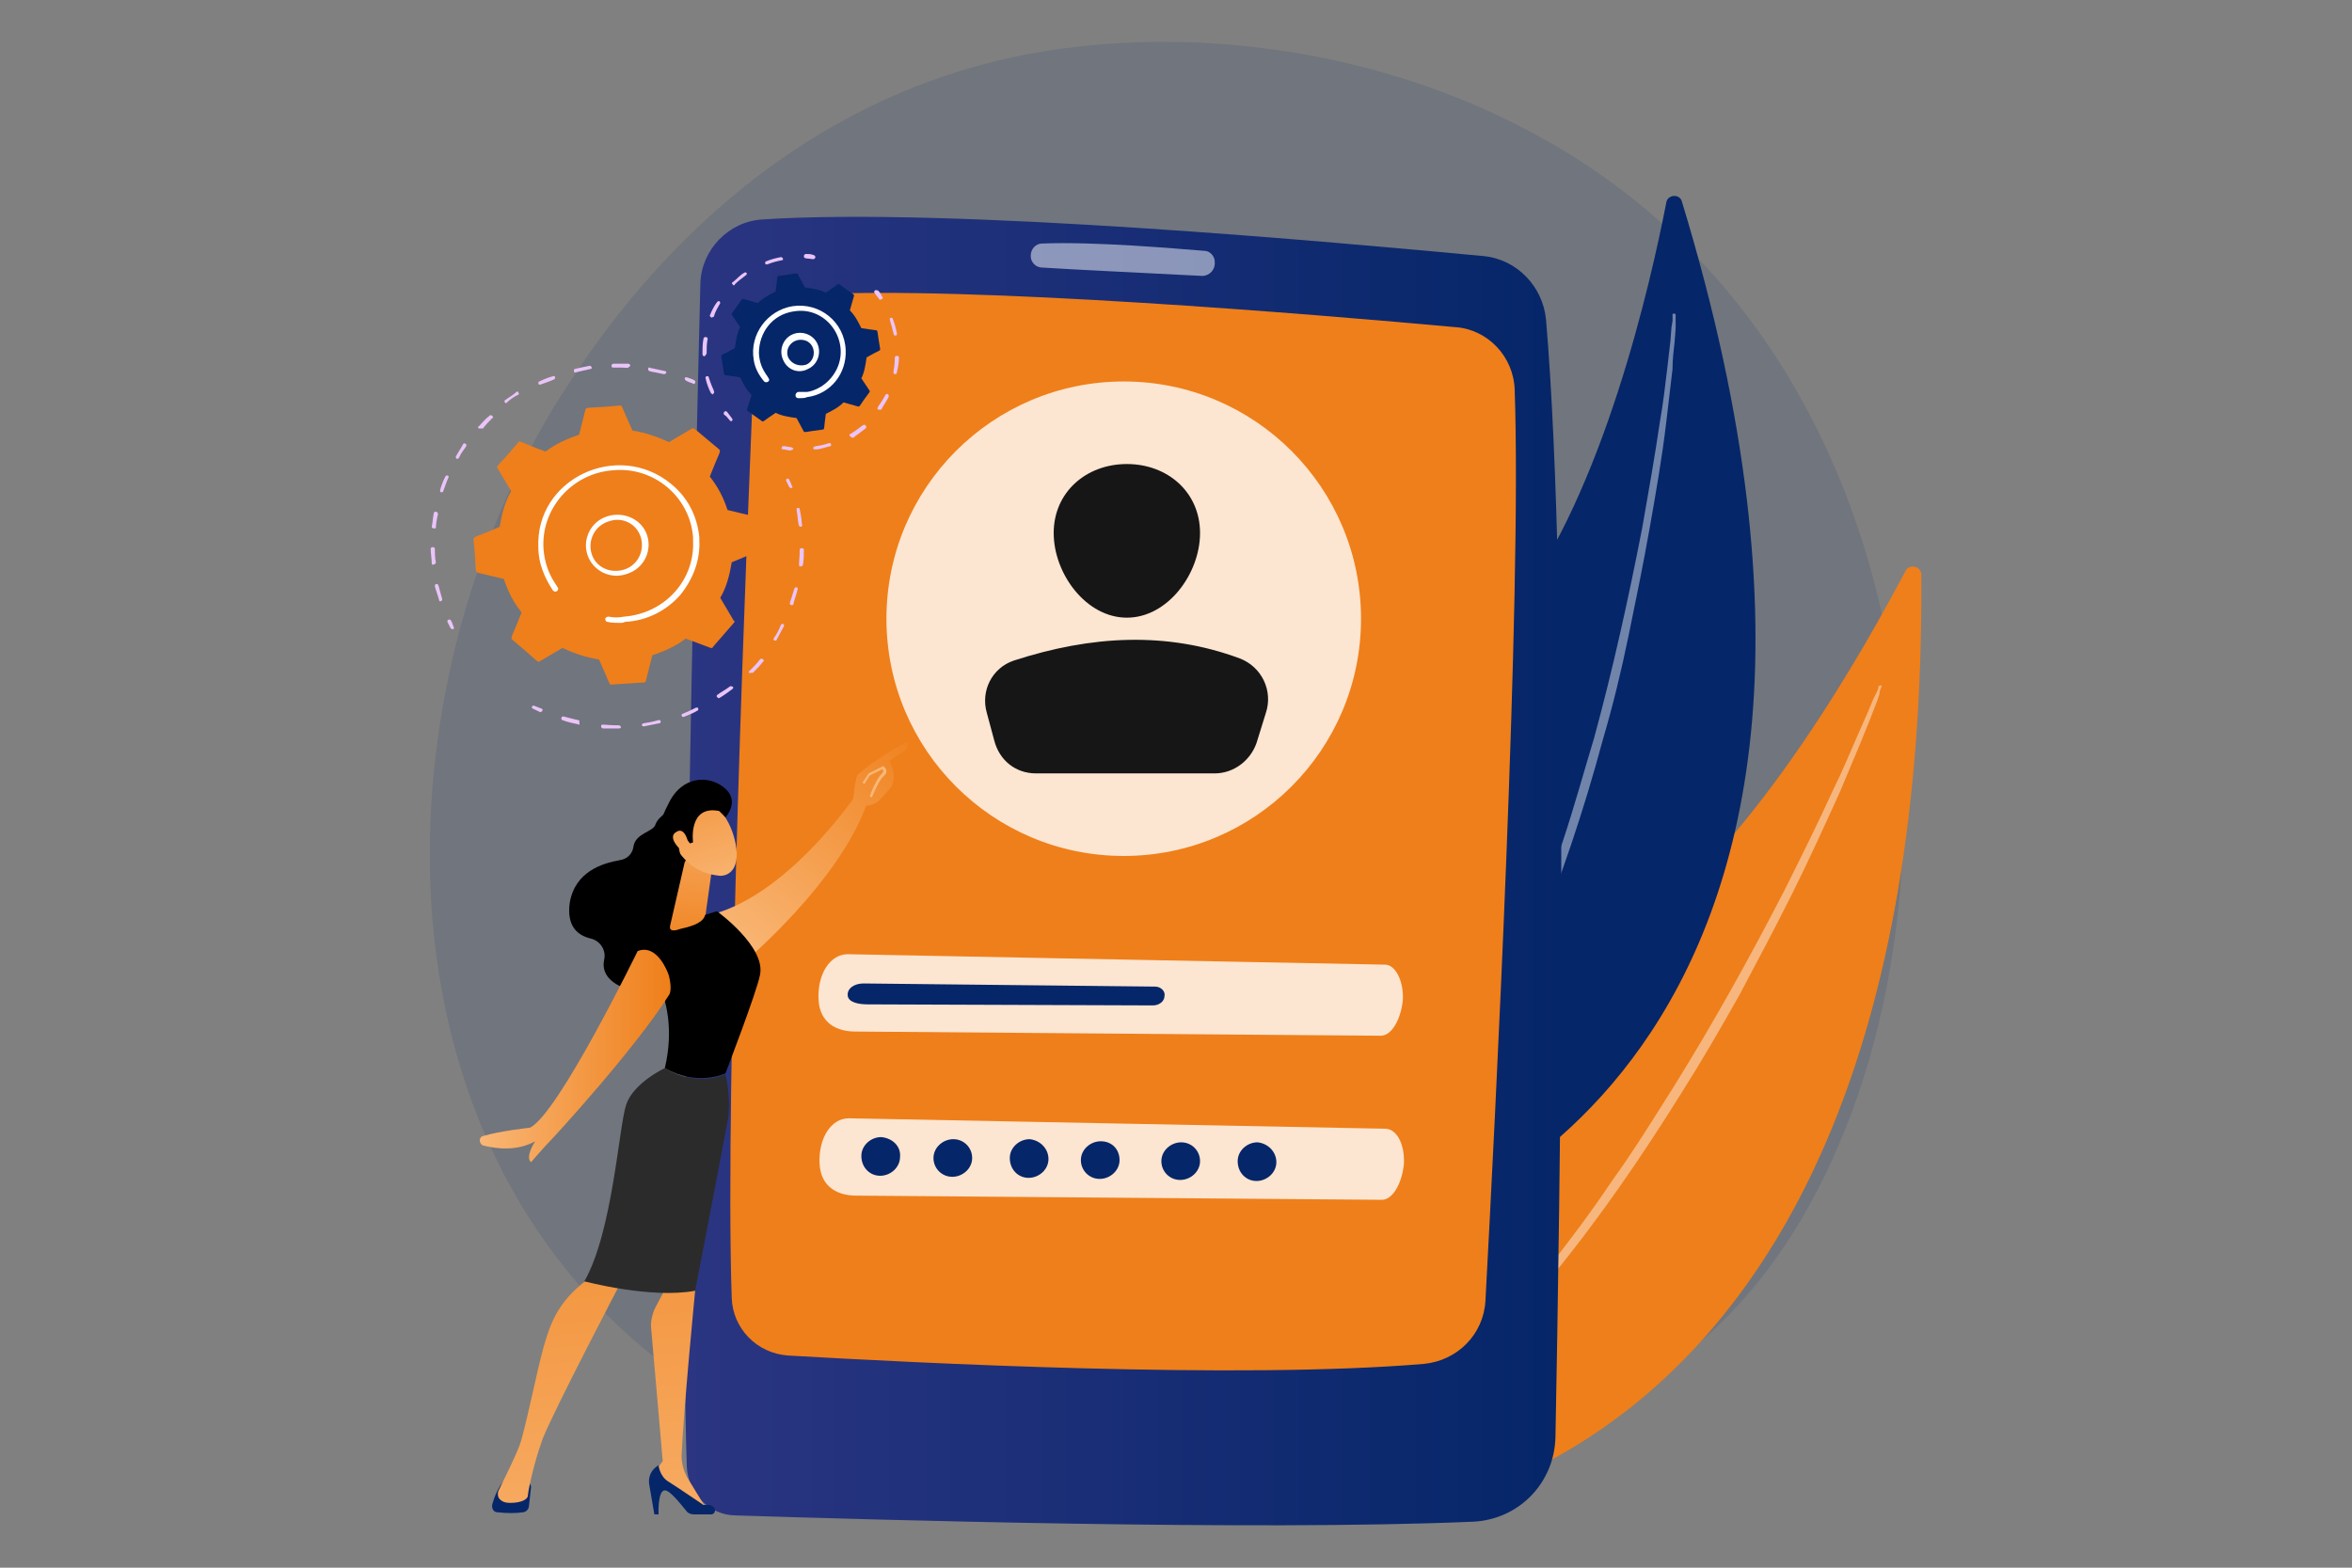 <?xml version="1.0" encoding="utf-8"?>
<!-- Generator: Adobe Illustrator 25.4.1, SVG Export Plug-In . SVG Version: 6.00 Build 0)  -->
<svg version="1.1" id="Illustration" xmlns="http://www.w3.org/2000/svg" xmlns:xlink="http://www.w3.org/1999/xlink" x="0px"
	 y="0px" viewBox="0 0 225 150" style="enable-background:new 0 0 225 150;" xml:space="preserve">
<rect x="0" y="0" width="225" height="150" fill="#808080" stroke="none"/>
<style type="text/css">
	.st0{opacity:0.12;fill:#052669;enable-background:new    ;}
	.st1{fill:url(#SVGID_1_);}
	.st2{opacity:0.43;fill:#FFFFFF;enable-background:new    ;}
	.st3{fill:url(#SVGID_00000183210854386634202960000004255840511789300877_);}
	.st4{fill:url(#SVGID_00000109009062961317625620000002215634528908654742_);}
	.st5{fill:url(#SVGID_00000114788636900313253790000012106628926140066195_);}
	.st6{opacity:0.5;fill:#FFFFFF;enable-background:new    ;}
	.st7{opacity:0.8;fill:#FFFFFF;enable-background:new    ;}
	.st8{fill:url(#SVGID_00000012454052659805454040000007250882438710397370_);}
	.st9{fill:url(#SVGID_00000011713568257460806860000012726272833861589124_);}
	.st10{fill:url(#SVGID_00000097484110668558865720000018055204618786077110_);}
	.st11{fill:url(#SVGID_00000011737685643319681910000001562998988508891527_);}
	.st12{fill:url(#SVGID_00000034084940089208519680000006976587110633479308_);}
	.st13{fill:url(#SVGID_00000139979797605704973070000013806542299987619261_);}
	.st14{fill:#2B2B2B;}
	.st15{fill:url(#SVGID_00000105419947578409428850000013658059655951638411_);}
	.st16{fill:url(#SVGID_00000070107621540156649990000009644496823299668621_);}
	.st17{fill:url(#SVGID_00000168821524509330791730000002460621894123184008_);}
	.st18{fill:url(#SVGID_00000013184236502864303660000017772425901794740615_);}
	.st19{fill:url(#SVGID_00000080923434932545509260000007848213619958455970_);}
	.st20{fill:url(#SVGID_00000035527601717020723060000007088404985877049265_);}
	.st21{fill:#161616;}
	.st22{fill:url(#SVGID_00000067228986561156722290000017551187309054972087_);}
	.st23{fill:url(#SVGID_00000047770676719825741890000009479000953194852232_);}
	.st24{fill:url(#SVGID_00000147190617726658335440000015093209626653205931_);}
	.st25{fill:url(#SVGID_00000147189534975988163300000012702881346212556981_);}
	.st26{fill:url(#SVGID_00000076564084996861403790000007394625777015381424_);}
	.st27{fill:url(#SVGID_00000178182736408364071610000014941347946543611816_);}
	.st28{fill:#EAC4F9;}
	.st29{fill:url(#SVGID_00000124858443167891186470000000884501350250430603_);}
	.st30{fill:#FFFFFF;}
	.st31{fill:url(#SVGID_00000093173439899655179570000017016864142576334761_);}
</style>
<g>
	<path class="st0" d="M165.7,125.5c-2.9,3-5.6,5-7.8,6.6c-25.4,18.2-55.5,12.9-61.9,11.6c-9.4-1.9-27.7-5.6-40.9-21.1
		c-20-23.5-16.8-60.4-1.4-84.8C56.7,33.3,71.6,8.5,102,4.6C120.4,2.2,141.9,7,157.4,20C190,47.3,187.7,102.5,165.7,125.5z"/>
	<g>
		<g>
			
				<linearGradient id="SVGID_1_" gradientUnits="userSpaceOnUse" x1="242.539" y1="-15.708" x2="164.919" y2="-113.792" gradientTransform="matrix(0.969 -0.246 -0.246 -0.969 -62.809 106.102)">
				<stop  offset="0" style="stop-color:#EF7F1A"/>
				<stop  offset="1" style="stop-color:#EF7F1A"/>
			</linearGradient>
			<path class="st1" d="M183.8,55c0-0.8-1.1-1.1-1.5-0.4c-3.8,7.2-14.2,25.9-26.1,34.5c-19.4,14-35.7,39.8-28.6,56.4
				C127.5,145.6,184.4,146.9,183.8,55z"/>
			<path class="st2" d="M180,65.7c-0.1,0.2-0.2,0.4-0.2,0.7l-0.2,0.6l-0.5,1.3c-0.3,0.8-0.7,1.7-1,2.5c-0.7,1.7-1.4,3.3-2.1,5
				c-1.5,3.3-3,6.6-4.6,9.8c-1.6,3.2-3.3,6.4-5,9.6c-1.8,3.2-3.6,6.3-5.5,9.3c-3.8,6.1-7.9,12.1-12.5,17.7c-2.3,2.8-4.7,5.5-7.2,8.1
				c-2.5,2.6-5.2,5-8,7.3c-0.1,0-0.2,0-0.2,0c0-0.1,0-0.1,0-0.2l0,0c2.7-2.4,5.3-4.9,7.8-7.5c2.5-2.6,4.8-5.4,7-8.2
				c2.2-2.8,4.4-5.7,6.4-8.7c2.1-2.9,4-6,5.9-9c3.8-6.1,7.3-12.4,10.6-18.8c1.6-3.2,3.2-6.4,4.7-9.7c0.8-1.6,1.5-3.3,2.2-4.9
				l1.1-2.5l0.5-1.2l0.3-0.6c0.1-0.2,0.2-0.4,0.2-0.6l0,0c0-0.1,0.1-0.1,0.2-0.1C180,65.5,180,65.6,180,65.7z"/>
		</g>
		<g>
			
				<linearGradient id="SVGID_00000179645472743625225050000008052315874687415428_" gradientUnits="userSpaceOnUse" x1="-293.471" y1="372.217" x2="-367.737" y2="278.371" gradientTransform="matrix(0.859 -0.512 -0.512 -0.859 598.432 196.627)">
				<stop  offset="0" style="stop-color:#052669"/>
				<stop  offset="1" style="stop-color:#052669"/>
			</linearGradient>
			<path style="fill:url(#SVGID_00000179645472743625225050000008052315874687415428_);" d="M160.9,19.3c-0.2-0.8-1.4-0.7-1.5,0.1
				c-1.5,7.7-6,27.6-14.5,38.7c-13.9,18.1-21.9,46.2-10.8,59.6C134,117.7,186.5,103.4,160.9,19.3z"/>
			<path class="st2" d="M160.3,30.1c0,0.2,0,0.5,0,0.7l0,0.6l-0.1,1.3c-0.1,0.9-0.2,1.7-0.2,2.6c-0.2,1.7-0.4,3.4-0.6,5.1
				c-0.4,3.4-1,6.8-1.6,10.2c-0.6,3.4-1.3,6.8-2,10.2c-0.7,3.4-1.5,6.7-2.5,10.1c-1.8,6.7-4,13.2-6.6,19.6c-1.3,3.2-2.8,6.3-4.4,9.4
				c-1.6,3-3.4,6-5.4,8.9c0,0.1-0.1,0.1-0.2,0c-0.1,0-0.1-0.1,0-0.2l0,0c1.8-2.9,3.5-5.9,5.1-9c1.5-3.1,2.9-6.2,4.2-9.4
				c1.3-3.2,2.4-6.4,3.5-9.7c1.1-3.3,2-6.6,3-9.9c1.8-6.6,3.3-13.4,4.6-20.1c0.6-3.4,1.2-6.8,1.7-10.2c0.3-1.7,0.5-3.4,0.7-5.1
				l0.3-2.6l0.1-1.3l0.1-0.6c0-0.2,0-0.4,0-0.6l0,0c0-0.1,0.1-0.1,0.1-0.1C160.3,30,160.3,30.1,160.3,30.1z"/>
		</g>
	</g>
	<g>
		
			<linearGradient id="SVGID_00000126287461619464513770000015991434499248535202_" gradientUnits="userSpaceOnUse" x1="65.507" y1="66.614" x2="149.416" y2="66.614" gradientTransform="matrix(1 0 0 -1 0 150)">
			<stop  offset="0" style="stop-color:#2B3582"/>
			<stop  offset="1" style="stop-color:#052669"/>
		</linearGradient>
		<path style="fill:url(#SVGID_00000126287461619464513770000015991434499248535202_);" d="M67,27.1c-0.5,20-2.1,88.8-1.3,113.2
			c0.1,2.6,2.2,4.7,4.7,4.7c12.8,0.4,49.6,1.5,70.5,0.6c4.4-0.2,7.8-3.7,7.9-8.1c0.4-21,1.4-79.9-0.9-106.9c-0.3-3.2-2.8-5.8-6-6.1
			C128,23.2,91,19.8,72.9,21C69.7,21.2,67.1,23.9,67,27.1z"/>
		
			<linearGradient id="SVGID_00000124159802966862581830000015640616071757284272_" gradientUnits="userSpaceOnUse" x1="69.903" y1="70.491" x2="145.021" y2="70.491" gradientTransform="matrix(1 0 0 -1 0 150)">
			<stop  offset="0" style="stop-color:#EF7F1A"/>
			<stop  offset="1" style="stop-color:#EF7F1A"/>
		</linearGradient>
		<path style="fill:url(#SVGID_00000124159802966862581830000015640616071757284272_);" d="M72.2,33.3c-0.7,16.4-2.9,70.7-2.2,90.9
			c0.1,2.9,2.4,5.3,5.4,5.5c12.1,0.7,43.1,2.3,60.8,0.8c3.2-0.3,5.7-2.8,5.9-6c0.9-16.7,3.5-67.3,2.8-87.2c-0.1-3.2-2.6-5.8-5.7-6
			c-13.1-1.2-46.7-4-61.7-3.1C74.6,28.2,72.4,30.5,72.2,33.3z"/>
		<path class="st6" d="M98.6,24.5L98.6,24.5c0,0.6,0.5,1.1,1.1,1.1c3,0.2,11.5,0.6,15.3,0.8c0.7,0,1.3-0.6,1.2-1.4l0-0.1
			c-0.1-0.5-0.5-0.9-1-0.9c-2.6-0.2-10.3-0.9-15.5-0.7C99.1,23.3,98.6,23.8,98.6,24.5z"/>
	</g>
	<path class="st7" d="M132.5,92.3l-51.4-1c-1.7,0-2.9,1.9-2.8,4.3c0.1,2.4,1.9,3.1,3.5,3.1l50.3,0.4c1,0,1.9-1.5,2.1-3.4
		C134.3,93.9,133.5,92.3,132.5,92.3z"/>
	<path class="st7" d="M132.6,108l-51.4-1c-1.7,0-2.9,1.9-2.8,4.3c0.1,2.4,1.9,3.1,3.5,3.1l50.3,0.4c1,0,1.9-1.5,2.1-3.4
		C134.4,109.6,133.7,108.1,132.6,108z"/>
	
		<linearGradient id="SVGID_00000147191674797504767030000006176784909970687912_" gradientUnits="userSpaceOnUse" x1="97.093" y1="132.861" x2="96.623" y2="87.26" gradientTransform="matrix(1 0 0 -1 0 150)">
		<stop  offset="0" style="stop-color:#052669"/>
		<stop  offset="1" style="stop-color:#052669"/>
	</linearGradient>
	<path style="fill:url(#SVGID_00000147191674797504767030000006176784909970687912_);" d="M110.5,94.4l-27.9-0.3
		c-0.9,0-1.6,0.5-1.5,1.2c0.1,0.6,1,0.8,1.9,0.8l27.3,0.1c0.6,0,1.1-0.4,1.1-0.9C111.5,94.9,111.1,94.4,110.5,94.4z"/>
	<g>
		<path d="M64.5,77.3c0,0-1.5,0.7-1.8,1.6c-0.2,0.7-1.9,0.8-2.1,2.1c-0.1,0.7-0.6,1.2-1.3,1.3c-1.7,0.3-4.3,1.1-4.8,4.1
			c-0.3,2.3,0.8,3.1,2,3.4c0.9,0.2,1.5,1.1,1.3,2c-0.2,0.9,0.1,1.9,1.6,2.6c3.3,1.8,6.7-4.2,6.7-4.2L66.9,80L64.5,77.3z"/>
		
			<linearGradient id="SVGID_00000065069983502951320000000016061091136249303182_" gradientUnits="userSpaceOnUse" x1="69.787" y1="59.525" x2="86.918" y2="81.775" gradientTransform="matrix(1 0 0 -1 0 150)">
			<stop  offset="0" style="stop-color:#F9B776"/>
			<stop  offset="1" style="stop-color:#EF7F1A"/>
		</linearGradient>
		<path style="fill:url(#SVGID_00000065069983502951320000000016061091136249303182_);" d="M82.7,74.9c0,0-6.7,10.5-14.6,12.6
			c0,0,1.5,4.4,2.7,4.9c0,0,9.8-8.1,12.3-16L82.7,74.9z"/>
		
			<linearGradient id="SVGID_00000013914415458930775160000013334506688074373544_" gradientUnits="userSpaceOnUse" x1="-2071.211" y1="6.74" x2="-2067.411" y2="6.74" gradientTransform="matrix(-1 0 0 -1 -2020.433 150)">
			<stop  offset="0" style="stop-color:#052669"/>
			<stop  offset="1" style="stop-color:#052669"/>
		</linearGradient>
		<path style="fill:url(#SVGID_00000013914415458930775160000013334506688074373544_);" d="M50.8,142.3l-0.2,1.8
			c0,0.3-0.3,0.6-0.6,0.6c-0.6,0.1-1.5,0.1-2.4,0c-0.4,0-0.6-0.4-0.5-0.8c0.2-0.7,0.6-1.7,1.2-2.3h2C50.5,141.7,50.8,142,50.8,142.3
			z"/>
		
			<linearGradient id="SVGID_00000085949782065919780290000008949871506401413778_" gradientUnits="userSpaceOnUse" x1="-2087.269" y1="-8.246" x2="-2081.801" y2="55.669" gradientTransform="matrix(-1 0 0 -1 -2020.433 150)">
			<stop  offset="0" style="stop-color:#F9B776"/>
			<stop  offset="1" style="stop-color:#EF7F1A"/>
		</linearGradient>
		<path style="fill:url(#SVGID_00000085949782065919780290000008949871506401413778_);" d="M66.2,121.5l0.3,2c0,0-1.1,11.3-1.3,15.8
			c0,0.7,0.2,1.4,0.5,2l1.9,3.1l-4.9-2.9l-0.1-0.6l0.8-1.1l-1.1-12.6c-0.1-0.7,0.1-1.5,0.4-2.1l1-1.9L66.2,121.5z"/>
		
			<linearGradient id="SVGID_00000049188634142213599330000000583534240142858374_" gradientUnits="userSpaceOnUse" x1="-2088.867" y1="7.434" x2="-2082.717" y2="7.434" gradientTransform="matrix(-1 0 0 -1 -2020.433 150)">
			<stop  offset="0" style="stop-color:#052669"/>
			<stop  offset="1" style="stop-color:#052669"/>
		</linearGradient>
		<path style="fill:url(#SVGID_00000049188634142213599330000000583534240142858374_);" d="M68,144.9h-1.6c-0.3,0-0.6-0.1-0.8-0.4
			c-0.5-0.6-1.5-1.9-2-1.9c-0.7,0-0.6,2.3-0.6,2.3h-0.4l-0.5-2.9c-0.1-0.7,0.2-1.4,0.9-1.8l0,0c0,0,0.1,1.1,1,1.6
			c0.8,0.5,3.3,2.2,3.3,2.2s0.3,0,0.6,0C68.6,144.2,68.5,144.9,68,144.9z"/>
		
			<linearGradient id="SVGID_00000089572583017407409650000007329736253160740799_" gradientUnits="userSpaceOnUse" x1="-2076.268" y1="-9.197" x2="-2070.798" y2="54.734" gradientTransform="matrix(-1 0 0 -1 -2020.433 150)">
			<stop  offset="0" style="stop-color:#F9B776"/>
			<stop  offset="1" style="stop-color:#EF7F1A"/>
		</linearGradient>
		<path style="fill:url(#SVGID_00000089572583017407409650000007329736253160740799_);" d="M59.5,122.5c0,0-6.5,12.4-7.6,15.2
			c-1,2.8-1.4,5.2-1.4,5.4c0,0.3-0.5,0.7-1.7,0.7c-0.6,0-0.9-0.2-1.1-0.5c-0.1-0.2-0.1-0.5,0-0.7c0.4-0.8,1.6-3.2,2-4.3
			c0.5-1.3,1.7-7.3,2.3-9.4c0.6-2.1,1.3-4.3,4.1-6.4C56.1,122.5,58,120.6,59.5,122.5z"/>
		<path d="M63.6,102.2C65.3,95,61,91,61,91c2.7-2.6,7.6-3.8,7.6-3.8s4.7,3.4,4.1,6.1c-0.3,1.6-3.3,9.4-3.3,9.4S66.7,104,63.6,102.2z
			"/>
		<path class="st14" d="M59.9,105.7c0.7-2.1,3.7-3.5,3.7-3.5c3.1,1.9,5.8,0.6,5.8,0.6s0.6,2.3,0.2,4.5c-0.4,2.2-3.1,16.2-3.1,16.2
			c-4.2,0.8-10.6-0.9-10.6-0.9C58.6,117.9,59.2,107.8,59.9,105.7z"/>
		
			<linearGradient id="SVGID_00000076563351953637597340000005921055056140789690_" gradientUnits="userSpaceOnUse" x1="67.335" y1="75.304" x2="65.559" y2="57.963" gradientTransform="matrix(1 0 0 -1 0 150)">
			<stop  offset="0" style="stop-color:#F9B776"/>
			<stop  offset="1" style="stop-color:#EF7F1A"/>
		</linearGradient>
		<path style="fill:url(#SVGID_00000076563351953637597340000005921055056140789690_);" d="M65.5,82.5l-1.4,6.1
			c-0.1,0.5,0.4,0.5,0.9,0.3c0.9-0.2,2.1-0.5,2.4-1.2c0-0.1,0.1-0.2,0.1-0.2l0.6-4.3c0-0.3-0.1-0.7-0.4-0.8L66.6,82
			C66.2,81.8,65.7,82.1,65.5,82.5z"/>
		<g>
			
				<linearGradient id="SVGID_00000003086822089529324690000011439167930469393028_" gradientUnits="userSpaceOnUse" x1="-1959.742" y1="255.411" x2="-1950.778" y2="271.363" gradientTransform="matrix(-0.981 -0.194 0.194 -0.981 -1902.672 -44.05)">
				<stop  offset="0" style="stop-color:#F9B776"/>
				<stop  offset="1" style="stop-color:#EF7F1A"/>
			</linearGradient>
			<path style="fill:url(#SVGID_00000003086822089529324690000011439167930469393028_);" d="M68.2,76.9c0,0,1.5,1,2.1,3.5
				c0.6,2.5-0.4,3.4-1.4,3.4c-1-0.1-2.6-0.4-3.9-2.2C63.6,79.8,66.3,75.7,68.2,76.9z"/>
			<path d="M66.3,80.6c0,0-0.5-3.6,2.5-3l0.6,0.6c0,0,1.5-1.6-0.2-2.9c-1.6-1.2-3.9-0.9-5.1,1.3c-1.2,2.3-1.7,3.9-0.7,5.3
				c1,1.4,1.8,0.2,1.8,0.2s-0.5-1.2-0.1-1.7c0.4-0.5,0.9,0.3,0.9,0.3L66.3,80.6z"/>
			
				<linearGradient id="SVGID_00000054978903268880117880000003754627359694358955_" gradientUnits="userSpaceOnUse" x1="-1957.834" y1="254.339" x2="-1948.87" y2="270.29" gradientTransform="matrix(-0.981 -0.194 0.194 -0.981 -1902.672 -44.05)">
				<stop  offset="0" style="stop-color:#F9B776"/>
				<stop  offset="1" style="stop-color:#EF7F1A"/>
			</linearGradient>
			<path style="fill:url(#SVGID_00000054978903268880117880000003754627359694358955_);" d="M65.9,80.9c0,0-0.3-1.9-1.2-1.3
				c-0.9,0.5,0.3,1.7,0.9,2.1L65.9,80.9z"/>
		</g>
		<g>
			
				<linearGradient id="SVGID_00000038390708968225108270000008407015694362225810_" gradientUnits="userSpaceOnUse" x1="70.857" y1="58.702" x2="87.988" y2="80.951" gradientTransform="matrix(1 0 0 -1 0 150)">
				<stop  offset="0" style="stop-color:#F9B776"/>
				<stop  offset="1" style="stop-color:#EF7F1A"/>
			</linearGradient>
			<path style="fill:url(#SVGID_00000038390708968225108270000008407015694362225810_);" d="M82.6,77.1c0,0.2-0.8,0.4-1-0.6
				c0.1-0.4,0.2-2.2,0.5-2.4c1.6-1.5,4.6-3.1,4.6-3.1c0.3,0.5-0.1,0.8-0.1,0.8l-1.5,1c0.2,0.5,0.4,1,0.4,1.5c0,0.4-0.1,0.9-0.4,1.2
				c-0.3,0.3-0.7,0.8-1,1.1C83.4,77.2,82.6,77.1,82.6,77.1z"/>
			
				<linearGradient id="SVGID_00000178203633157678073320000011224388234164202925_" gradientUnits="userSpaceOnUse" x1="83.845" y1="77.35" x2="85.412" y2="87.901" gradientTransform="matrix(1 0 0 -1 0 150)">
				<stop  offset="0" style="stop-color:#F9B776"/>
				<stop  offset="1" style="stop-color:#EF7F1A"/>
			</linearGradient>
			<path style="fill:url(#SVGID_00000178203633157678073320000011224388234164202925_);" d="M83.4,76.3l-0.2-0.1
				c0-0.1,0.7-1.8,1.1-2.1c0.1-0.1,0.2-0.3,0.2-0.3c0-0.1,0-0.1-0.1-0.2l-1.2,0.6l-0.5,0.8l-0.2-0.1l0.6-0.9l1.4-0.7l0.1,0.1
				c0.1,0.1,0.2,0.2,0.2,0.4c0,0.2-0.1,0.3-0.3,0.5C84.2,74.5,83.6,75.8,83.4,76.3z"/>
		</g>
		
			<linearGradient id="SVGID_00000158018095113116126510000013562816609641831093_" gradientUnits="userSpaceOnUse" x1="45.882" y1="48.947" x2="64.126" y2="48.947" gradientTransform="matrix(1 0 0 -1 0 150)">
			<stop  offset="0" style="stop-color:#F9B776"/>
			<stop  offset="1" style="stop-color:#EF7F1A"/>
		</linearGradient>
		<path style="fill:url(#SVGID_00000158018095113116126510000013562816609641831093_);" d="M61,91c0,0-7.6,15.6-10.3,16.9
			c0,0-2.8,0.3-4.5,0.8c-0.4,0.1-0.4,0.7,0,0.9c1.2,0.3,3.2,0.6,5-0.4c0,0-1,1.5-0.4,2c0,0,1.3-1.5,1.8-2c0.4-0.4,8.2-8.9,11.4-14
			c0.3-0.4,0.1-1.6-0.1-2.1C63.5,92.1,62.5,90.4,61,91z"/>
	</g>
	<g>
		<circle class="st7" cx="107.5" cy="59.2" r="22.7"/>
		<g>
			<path class="st21" d="M114.8,51c0,3.9-3.1,8.1-7,8.1s-7-4.2-7-8.1c0-3.9,3.1-6.6,7-6.6S114.8,47.1,114.8,51z"/>
			<path class="st21" d="M99.1,74h17.1c1.8,0,3.4-1.2,4-2.9l0.9-2.9c0.7-2.1-0.4-4.4-2.5-5.2c-7-2.6-14.2-2.2-21.6,0.2
				c-2.1,0.7-3.2,2.9-2.6,5l0.7,2.6C95.6,72.8,97.2,74,99.1,74z"/>
		</g>
	</g>
	
		<linearGradient id="SVGID_00000088822905700966930170000013501512365087738023_" gradientUnits="userSpaceOnUse" x1="10.54" y1="166.128" x2="5.604" y2="118.655" gradientTransform="matrix(1 3.210000e-02 3.210000e-02 -1 77.374 210.958)">
		<stop  offset="0" style="stop-color:#052669"/>
		<stop  offset="1" style="stop-color:#052669"/>
	</linearGradient>
	<path style="fill:url(#SVGID_00000088822905700966930170000013501512365087738023_);" d="M86.1,110.7c0,1-0.9,1.8-1.9,1.8
		c-1,0-1.8-0.8-1.8-1.9c0-1,0.9-1.8,1.9-1.8C85.4,108.9,86.2,109.7,86.1,110.7z"/>
	
		<linearGradient id="SVGID_00000173151169192767661010000000228095629262792333_" gradientUnits="userSpaceOnUse" x1="17.296" y1="165.426" x2="12.36" y2="117.952" gradientTransform="matrix(1 3.210000e-02 3.210000e-02 -1 77.374 210.958)">
		<stop  offset="0" style="stop-color:#052669"/>
		<stop  offset="1" style="stop-color:#052669"/>
	</linearGradient>
	<path style="fill:url(#SVGID_00000173151169192767661010000000228095629262792333_);" d="M93,110.8c0,1-0.9,1.8-1.9,1.8
		c-1,0-1.8-0.8-1.8-1.8c0-1,0.9-1.8,1.9-1.8C92.2,109,93,109.8,93,110.8z"/>
	
		<linearGradient id="SVGID_00000077312745350955547070000014870833634509029031_" gradientUnits="userSpaceOnUse" x1="24.513" y1="164.676" x2="19.577" y2="117.202" gradientTransform="matrix(1 3.210000e-02 3.210000e-02 -1 77.374 210.958)">
		<stop  offset="0" style="stop-color:#052669"/>
		<stop  offset="1" style="stop-color:#052669"/>
	</linearGradient>
	<path style="fill:url(#SVGID_00000077312745350955547070000014870833634509029031_);" d="M100.3,110.9c0,1-0.9,1.8-1.9,1.8
		c-1,0-1.8-0.8-1.8-1.9c0-1,0.9-1.8,1.9-1.8C99.5,109.1,100.3,109.9,100.3,110.9z"/>
	
		<linearGradient id="SVGID_00000178893682814841170440000011003442728251289006_" gradientUnits="userSpaceOnUse" x1="38.822" y1="163.188" x2="33.886" y2="115.714" gradientTransform="matrix(1 3.210000e-02 3.210000e-02 -1 77.374 210.958)">
		<stop  offset="0" style="stop-color:#052669"/>
		<stop  offset="1" style="stop-color:#052669"/>
	</linearGradient>
	<path style="fill:url(#SVGID_00000178893682814841170440000011003442728251289006_);" d="M114.8,111.1c0,1-0.9,1.8-1.9,1.8
		c-1,0-1.8-0.8-1.8-1.8s0.9-1.8,1.9-1.8C114,109.3,114.8,110.1,114.8,111.1z"/>
	
		<linearGradient id="SVGID_00000139291358340036210250000016809407264059387314_" gradientUnits="userSpaceOnUse" x1="46.039" y1="162.438" x2="41.104" y2="114.964" gradientTransform="matrix(1 3.210000e-02 3.210000e-02 -1 77.374 210.958)">
		<stop  offset="0" style="stop-color:#052669"/>
		<stop  offset="1" style="stop-color:#052669"/>
	</linearGradient>
	<path style="fill:url(#SVGID_00000139291358340036210250000016809407264059387314_);" d="M122.1,111.2c0,1-0.9,1.8-1.9,1.8
		c-1,0-1.8-0.8-1.8-1.9c0-1,0.9-1.8,1.9-1.8C121.3,109.4,122.1,110.2,122.1,111.2z"/>
	
		<linearGradient id="SVGID_00000006679933080927478500000009262522203330257339_" gradientUnits="userSpaceOnUse" x1="31.269" y1="163.974" x2="26.333" y2="116.5" gradientTransform="matrix(1 3.210000e-02 3.210000e-02 -1 77.374 210.958)">
		<stop  offset="0" style="stop-color:#052669"/>
		<stop  offset="1" style="stop-color:#052669"/>
	</linearGradient>
	<path style="fill:url(#SVGID_00000006679933080927478500000009262522203330257339_);" d="M107.1,111c0,1-0.9,1.8-1.9,1.8
		c-1,0-1.8-0.8-1.8-1.8c0-1,0.9-1.8,1.9-1.8C106.4,109.2,107.1,110,107.1,111z"/>
	<g>
		<g>
			<g>
				<path class="st28" d="M43.3,60.2c-0.1,0-0.1,0-0.2-0.1c-0.1-0.2-0.2-0.4-0.3-0.6c0-0.1,0-0.2,0.1-0.2c0.2-0.1,0.3,0.1,0.5,0.7
					C43.5,60.1,43.4,60.2,43.3,60.2C43.3,60.2,43.3,60.2,43.3,60.2z"/>
				<path class="st28" d="M42,57.4c-0.1-0.4-0.3-0.9-0.4-1.3c0-0.1,0-0.2,0.1-0.2c0.3-0.1,0.2,0.1,0.6,1.4c0,0.1,0,0.2-0.1,0.2
					C42.1,57.6,42,57.5,42,57.4z M41.3,53.9c0-0.5-0.1-0.9-0.1-1.4c0-0.2,0.4-0.2,0.4,0c0,0.4,0,0.9,0.1,1.3c0,0.1-0.1,0.2-0.2,0.2
					C41.4,54.1,41.3,54,41.3,53.9z M41.3,50.4c0.1-0.4,0.1-0.9,0.2-1.3c0-0.2,0.4-0.2,0.4,0.1c-0.1,0.4-0.2,0.9-0.2,1.3
					C41.7,50.6,41.3,50.6,41.3,50.4z M42.2,47.1c-0.1,0-0.1-0.1-0.1-0.2c0.1-0.4,0.3-0.9,0.5-1.3c0.1-0.2,0.4-0.1,0.3,0.1
					c-0.2,0.4-0.3,0.8-0.5,1.3C42.4,47.1,42.3,47.1,42.2,47.1z M43.7,43.9c-0.1,0-0.1-0.2-0.1-0.2c0.2-0.4,0.5-0.8,0.7-1.2
					c0.1-0.2,0.4,0,0.3,0.2c-0.3,0.4-0.5,0.7-0.7,1.1C43.9,43.9,43.7,43.9,43.7,43.9z M45.9,41c0,0-0.1,0-0.1,0
					c-0.1-0.1-0.1-0.2,0-0.2c0.3-0.3,0.6-0.7,1-1c0.1-0.1,0.2-0.1,0.3,0c0.1,0.1,0.1,0.2,0,0.2c-0.3,0.3-0.6,0.6-0.9,1
					C46,41,45.9,41,45.9,41z M48.5,38.6c-0.1,0-0.1,0-0.2-0.1c-0.1-0.1,0-0.2,0-0.2c0.4-0.3,0.8-0.5,1.1-0.8c0.1-0.1,0.2,0,0.2,0.1
					c0.1,0.1,0,0.2-0.1,0.2c-0.4,0.2-0.8,0.5-1.1,0.8C48.6,38.6,48.6,38.6,48.5,38.6z M51.5,36.7c0-0.1,0-0.2,0.1-0.2
					c0.4-0.2,0.9-0.4,1.3-0.5c0.2-0.1,0.3,0.2,0.1,0.3c-0.4,0.2-0.8,0.3-1.3,0.5C51.6,36.8,51.5,36.8,51.5,36.7z M63.5,35.8
					c-1.3-0.3-1.5-0.2-1.5-0.5c0-0.1,0.1-0.2,0.2-0.1c0.5,0.1,0.9,0.2,1.4,0.3C63.8,35.5,63.8,35.8,63.5,35.8z M54.9,35.5
					c0-0.1,0-0.2,0.1-0.2c0.4-0.1,0.9-0.2,1.4-0.3c0.2,0,0.3,0.3,0.1,0.3c-0.4,0.1-0.9,0.2-1.3,0.3C55,35.7,54.9,35.6,54.9,35.5z
					 M60,35.2c-1.3-0.1-1.5,0.1-1.5-0.2c0-0.2,0.2-0.2,0.2-0.2c0.5,0,0.9,0,1.4,0c0.1,0,0.2,0.1,0.2,0.2
					C60.2,35.1,60.1,35.2,60,35.2z"/>
				<path class="st28" d="M66.3,36.7c-0.6-0.2-0.8-0.3-0.8-0.5c0-0.1,0.1-0.1,0.2-0.1c0.6,0.2,0.9,0.3,0.8,0.5
					C66.5,36.7,66.4,36.8,66.3,36.7z"/>
			</g>
			<g>
				<path class="st28" d="M75.7,46.7c-0.1,0-0.1,0-0.2-0.1c-0.1-0.2-0.2-0.4-0.3-0.6c0-0.1,0-0.2,0.1-0.2c0.1,0,0.2,0,0.2,0.1
					c0.1,0.2,0.2,0.4,0.3,0.7C75.9,46.5,75.9,46.6,75.7,46.7C75.7,46.7,75.7,46.7,75.7,46.7z"/>
				<path class="st28" d="M59.2,69.7c-0.5,0-1,0-1.5,0c-0.1,0-0.2-0.1-0.2-0.2c0-0.3,0.2-0.1,1.7-0.1c0.1,0,0.2,0.1,0.2,0.2
					C59.4,69.7,59.2,69.7,59.2,69.7z M61.4,69.4c0-0.3,0.2-0.1,1.6-0.5c0.1,0,0.2,0,0.2,0.1c0,0.1,0,0.2-0.1,0.2
					c-0.5,0.1-1,0.2-1.5,0.3C61.5,69.5,61.5,69.5,61.4,69.4z M55.3,69.3c-0.5-0.1-1-0.2-1.5-0.4c-0.1,0-0.1-0.1-0.1-0.2
					c0.1-0.3,0.2-0.1,1.6,0.2c0.1,0,0.2,0.1,0.1,0.2C55.5,69.3,55.4,69.4,55.3,69.3z M65.4,68.6c-0.1,0-0.1,0-0.2-0.1
					c0-0.1,0-0.2,0.1-0.2c0.5-0.2,0.9-0.4,1.3-0.6c0.1,0,0.2,0,0.2,0.1c0,0.1,0,0.2-0.1,0.2C66.4,68.2,65.9,68.4,65.4,68.6
					C65.4,68.6,65.4,68.6,65.4,68.6z M68.8,66.8c-0.1,0-0.1,0-0.2-0.1c-0.1-0.1,0-0.2,0-0.2c0.4-0.3,0.8-0.5,1.2-0.8
					c0.1-0.1,0.2,0,0.3,0c0.1,0.1,0,0.2,0,0.2C69.7,66.2,69.3,66.5,68.8,66.8C68.9,66.8,68.9,66.8,68.8,66.8z M71.8,64.4
					c0,0-0.1,0-0.1,0c-0.1-0.1-0.1-0.2,0-0.2c0.3-0.3,0.7-0.7,1-1.1c0.1-0.1,0.2-0.1,0.3,0c0.1,0.1,0.1,0.2,0,0.2
					c-0.3,0.4-0.6,0.7-1,1.1C71.9,64.3,71.9,64.4,71.8,64.4z M74.2,61.3C74.1,61.3,74.1,61.3,74.2,61.3C74,61.3,74,61.2,74,61.1
					c0.3-0.4,0.5-0.8,0.7-1.3c0-0.1,0.2-0.1,0.2-0.1c0.1,0,0.1,0.1,0.1,0.2c-0.2,0.4-0.5,0.9-0.7,1.3C74.3,61.3,74.2,61.3,74.2,61.3
					z M75.7,57.9c-0.3-0.1-0.1-0.2,0.3-1.6c0.1-0.2,0.4-0.1,0.3,0.1c-0.1,0.5-0.3,0.9-0.4,1.4C75.9,57.9,75.8,57.9,75.7,57.9z
					 M76.6,54.2c-0.3,0-0.1-0.2-0.1-1.6c0-0.2,0.4-0.2,0.4,0c0,0.5,0,1-0.1,1.5C76.8,54.1,76.7,54.2,76.6,54.2z M76.6,50.4
					c-0.1,0-0.2-0.1-0.2-0.2c-0.1-0.5-0.1-1-0.2-1.4c0-0.1,0-0.2,0.1-0.2c0.1,0,0.2,0,0.2,0.1c0.1,0.5,0.2,1,0.2,1.4
					C76.8,50.3,76.7,50.4,76.6,50.4C76.6,50.4,76.6,50.4,76.6,50.4z"/>
				<path class="st28" d="M51.6,68.1c-0.6-0.3-0.8-0.3-0.7-0.5c0.1-0.2,0.3,0,0.9,0.2c0.1,0,0.1,0.1,0.1,0.2
					C51.8,68.1,51.7,68.2,51.6,68.1z"/>
			</g>
			<g>
				
					<linearGradient id="SVGID_00000003065347233218186900000012512134330132710058_" gradientUnits="userSpaceOnUse" x1="48.132" y1="129.117" x2="69.287" y2="68.473" gradientTransform="matrix(1 0 0 -1 0 150)">
					<stop  offset="0" style="stop-color:#EF7F1A"/>
					<stop  offset="1" style="stop-color:#EF7F1A"/>
				</linearGradient>
				<path style="fill:url(#SVGID_00000003065347233218186900000012512134330132710058_);" d="M51.6,63.3l2.2-1.3
					c1.1,0.5,2.2,0.9,3.5,1.1c1,2.2,1,2.5,1.2,2.4l3.1-0.2c0.1,0,0.2-0.1,0.2-0.2l0.6-2.4c1.2-0.4,2.3-0.9,3.2-1.6l2.4,0.9
					c0.1,0,0.2,0,0.2-0.1l2-2.3c0.1-0.1,0.1-0.2,0-0.2l-1.3-2.2c0.6-1,0.9-2.2,1.1-3.4l2.4-1c0.1,0,0.1-0.1,0.1-0.2l-0.2-3
					c0-0.1-0.1-0.2-0.2-0.2l-2.5-0.6c-0.4-1.2-0.9-2.2-1.7-3.2c0.9-2.3,1.1-2.4,0.9-2.6c-2.3-1.9-2.4-2.1-2.6-2l-2.2,1.3
					c-1.1-0.5-2.2-0.9-3.5-1.1c-1-2.2-1-2.5-1.2-2.4c-3.1,0.3-3.2,0.1-3.3,0.4l-0.6,2.4c-1.2,0.4-2.3,0.9-3.2,1.6
					c-2.3-0.8-2.5-1.1-2.6-0.9c-1.9,2.3-2.2,2.3-2,2.5l1.3,2.2c-0.6,1-0.9,2.2-1.1,3.4c-2.2,1-2.5,0.9-2.5,1.2
					c0.3,3,0.1,3.1,0.4,3.2l2.5,0.6c0.4,1.2,0.9,2.2,1.7,3.2c-0.9,2.3-1.1,2.4-0.9,2.6C51.4,63.2,51.4,63.4,51.6,63.3z"/>
				<path class="st30" d="M56.2,53.1c-0.5-1.5,0.3-3.2,1.9-3.7c1.6-0.5,3.3,0.3,3.8,1.8c0.5,1.5-0.3,3.2-1.9,3.7l0,0
					C58.4,55.5,56.7,54.6,56.2,53.1z M59.9,54.7L59.9,54.7L59.9,54.7z M58.2,49.9c-1.3,0.4-2,1.8-1.6,3.1c0.4,1.3,1.8,1.9,3.1,1.5
					c1.3-0.4,2-1.8,1.6-3.1C60.9,50.1,59.5,49.4,58.2,49.9z"/>
				<path class="st30" d="M59.4,59.6L59.4,59.6c-0.4,0-0.9,0-1.3-0.1c-0.1,0-0.2-0.1-0.2-0.3c0,0,0,0,0,0c0-0.1,0.2-0.2,0.3-0.2
					c0.5,0.1,1,0.1,1.5,0l0,0c3.9-0.3,6.8-3.5,6.6-7.3c0-0.1,0-0.2,0-0.3c-0.3-3.9-3.8-6.8-7.7-6.4c-3.9,0.3-6.9,3.7-6.6,7.6
					c0.2,2.3,1.3,3.4,1.4,3.7c0,0.3-0.3,0.4-0.5,0.2c-0.8-1.2-1.4-2.6-1.4-4.1c-0.3-6.6,7.6-10.3,12.7-6.1c1.6,1.3,2.5,3.1,2.7,5.1
					c0,0.1,0,0.2,0,0.3c0.1,1.9-0.6,3.7-1.8,5.2c-1.3,1.5-3.2,2.5-5.3,2.6C59.6,59.6,59.5,59.6,59.4,59.6z"/>
			</g>
		</g>
		<g>
			
				<linearGradient id="SVGID_00000180332363457452914810000002174835327296255119_" gradientUnits="userSpaceOnUse" x1="307.99" y1="-111.629" x2="313.5" y2="-138.176" gradientTransform="matrix(0.993 -0.116 -0.116 -0.993 -256.984 -85.622)">
				<stop  offset="0" style="stop-color:#052669"/>
				<stop  offset="1" style="stop-color:#052669"/>
			</linearGradient>
			<path style="fill:url(#SVGID_00000180332363457452914810000002174835327296255119_);" d="M74.2,39.5c0.6,0.3,1.3,0.4,2,0.5
				l0.7,1.3c0.1,0.1,0.2,0,1.8-0.2c0.2,0,0.1-0.1,0.3-1.5c0.6-0.3,1.2-0.6,1.7-1.1l1.4,0.4c0.2,0,0.1-0.1,1.1-1.4c0,0,0-0.1,0-0.1
				l-0.8-1.2c0.3-0.6,0.4-1.3,0.5-2c1.2-0.7,1.3-0.6,1.3-0.8c-0.3-1.7-0.2-1.8-0.4-1.8l-1.4-0.2c-0.3-0.6-0.6-1.2-1.1-1.7l0.4-1.4
				c0-0.2-0.1-0.1-1.4-1.1c-0.1-0.1-0.1,0-1.3,0.8c-0.6-0.3-1.3-0.4-2-0.5l-0.7-1.3c-0.1-0.1-0.2,0-1.8,0.2c-0.2,0-0.1,0.1-0.3,1.5
				c-0.6,0.3-1.2,0.6-1.7,1.1l-1.4-0.4c0,0-0.1,0-0.1,0L70,30c0,0,0,0.1,0,0.1l0.8,1.2c-0.3,0.6-0.4,1.3-0.5,2
				C69.1,34,69,33.9,69,34.1c0.3,1.7,0.2,1.8,0.4,1.8l1.4,0.2c0.3,0.6,0.6,1.2,1.1,1.7c-0.4,1.3-0.5,1.4-0.4,1.5l1.4,1
				C73,40.4,73,40.3,74.2,39.5z"/>
			<g>
				<path class="st30" d="M74.9,34.4c-0.4-0.9,0-2,0.9-2.4c0.9-0.4,2,0,2.4,0.9c0.4,0.9,0,2-0.9,2.4l0,0
					C76.4,35.8,75.3,35.4,74.9,34.4z M77.2,35.1L77.2,35.1L77.2,35.1z M75.4,34.2c0.3,0.6,1,0.9,1.7,0.7l0,0c1-0.4,1-1.9,0-2.3
					C76,32.2,75,33.2,75.4,34.2z"/>
				<g>
					<path class="st28" d="M69.8,40.2c-0.2-0.2-0.3-0.4-0.5-0.5c-0.1-0.1-0.1-0.2,0-0.3c0.2-0.2,0.3,0.1,0.7,0.6
						c0.1,0.1,0.1,0.2,0,0.3C70,40.3,69.8,40.3,69.8,40.2z"/>
					<path class="st28" d="M68,37.6c-0.2-0.4-0.4-0.9-0.5-1.4c-0.1-0.2,0.3-0.3,0.3-0.1c0.4,1.3,0.7,1.4,0.4,1.6
						C68.2,37.8,68.1,37.7,68,37.6z M67.4,34.1c-0.1,0-0.2-0.1-0.2-0.2c0-0.5,0-1,0.1-1.5c0-0.2,0.4-0.2,0.4,0
						c-0.1,0.5-0.1,0.9-0.1,1.4C67.5,34.1,67.3,34.1,67.4,34.1z M68.1,30.4C68,30.4,68,30.4,68.1,30.4c-0.2-0.1-0.2-0.2-0.2-0.2
						c0.2-0.5,0.4-0.9,0.7-1.3c0.1-0.1,0.2-0.1,0.2-0.1c0.1,0.1,0.1,0.2,0.1,0.2c-0.2,0.4-0.5,0.8-0.6,1.3
						C68.2,30.3,68.1,30.4,68.1,30.4z M70.2,27.3c0,0-0.1,0-0.1-0.1C70,27.2,70,27,70.1,27c0.4-0.3,0.7-0.7,1.1-0.9
						c0.1-0.1,0.2,0,0.2,0c0.1,0.1,0,0.2,0,0.2c-0.4,0.3-0.8,0.6-1.1,0.9C70.3,27.3,70.2,27.3,70.2,27.3z M73.2,25.2
						c0-0.1,0-0.2,0.1-0.2c0.5-0.2,0.9-0.3,1.4-0.4c0.2,0,0.3,0.3,0.1,0.3c-0.5,0.1-0.9,0.2-1.4,0.4C73.3,25.3,73.2,25.3,73.2,25.2z
						"/>
					<path class="st28" d="M77.8,24.8c-0.6-0.1-0.9,0-0.9-0.3c0-0.1,0.1-0.2,0.2-0.2c0.2,0,0.5,0,0.7,0.1c0.1,0,0.2,0.1,0.2,0.2
						C78,24.7,77.9,24.8,77.8,24.8z"/>
				</g>
				<g>
					<path class="st28" d="M84.1,28.6c-0.4-0.5-0.6-0.7-0.4-0.8c0.1-0.1,0.2,0,0.3,0c0.2,0.2,0.3,0.4,0.4,0.6c0.1,0.1,0,0.2,0,0.2
						C84.2,28.7,84.1,28.7,84.1,28.6z"/>
					<path class="st28" d="M77.8,42.9c0-0.3,0.3-0.1,1.5-0.5c0.2-0.1,0.3,0.3,0.1,0.3C78.9,42.8,78.5,43,78,43
						C77.9,43,77.8,43,77.8,42.9z M81.3,41.7c-0.1-0.1,0-0.2,0.1-0.2c1.1-0.7,1.2-1,1.4-0.8c0.1,0.1,0.1,0.2,0,0.3
						c-0.4,0.3-0.8,0.6-1.2,0.9C81.4,41.8,81.3,41.8,81.3,41.7z M84,39.2c-0.2-0.2,0.1-0.3,0.7-1.4c0.1-0.2,0.4-0.1,0.3,0.2
						c-0.2,0.4-0.5,0.8-0.7,1.2C84.2,39.2,84.1,39.2,84,39.2z M85.6,35.8c-0.3-0.1,0-0.3,0-1.6c0-0.2,0.4-0.2,0.4,0
						c0,0.5-0.1,1-0.2,1.4C85.8,35.8,85.7,35.8,85.6,35.8z M85.5,32c-0.3-1.3-0.5-1.5-0.3-1.6c0.1,0,0.2,0,0.2,0.1
						c0.2,0.5,0.3,0.9,0.4,1.4c0,0.1,0,0.2-0.1,0.2C85.6,32.1,85.5,32.1,85.5,32z"/>
					<path class="st28" d="M75.6,43.1c-0.2,0-0.5-0.1-0.7-0.1c-0.1,0-0.2-0.1-0.1-0.2c0-0.2,0.3-0.1,0.9,0c0.1,0,0.2,0.1,0.2,0.2
						C75.8,43,75.7,43.1,75.6,43.1z"/>
				</g>
				<path class="st30" d="M76.4,38.1c-0.2,0-0.3-0.1-0.3-0.3c0-0.1,0.1-0.3,0.3-0.3c0.3,0,0.6,0,0.8,0c0.1,0,1.5-0.2,2.5-1.6
					c2-2.8-0.4-6.7-3.8-6.1c-2,0.3-3.3,2-3.3,4c0.1,1.9,1.3,2.4,0.9,2.7c-0.1,0.1-0.3,0.1-0.4,0c-0.5-0.6-0.9-1.3-1-2.1
					c-0.4-2.4,1.3-4.7,3.7-5.1c2.6-0.4,5,1.5,5.1,4.2c0.1,2.2-1.4,4.2-3.7,4.5l0,0C77,38.1,76.7,38.1,76.4,38.1z"/>
			</g>
		</g>
	</g>
</g>
</svg>
